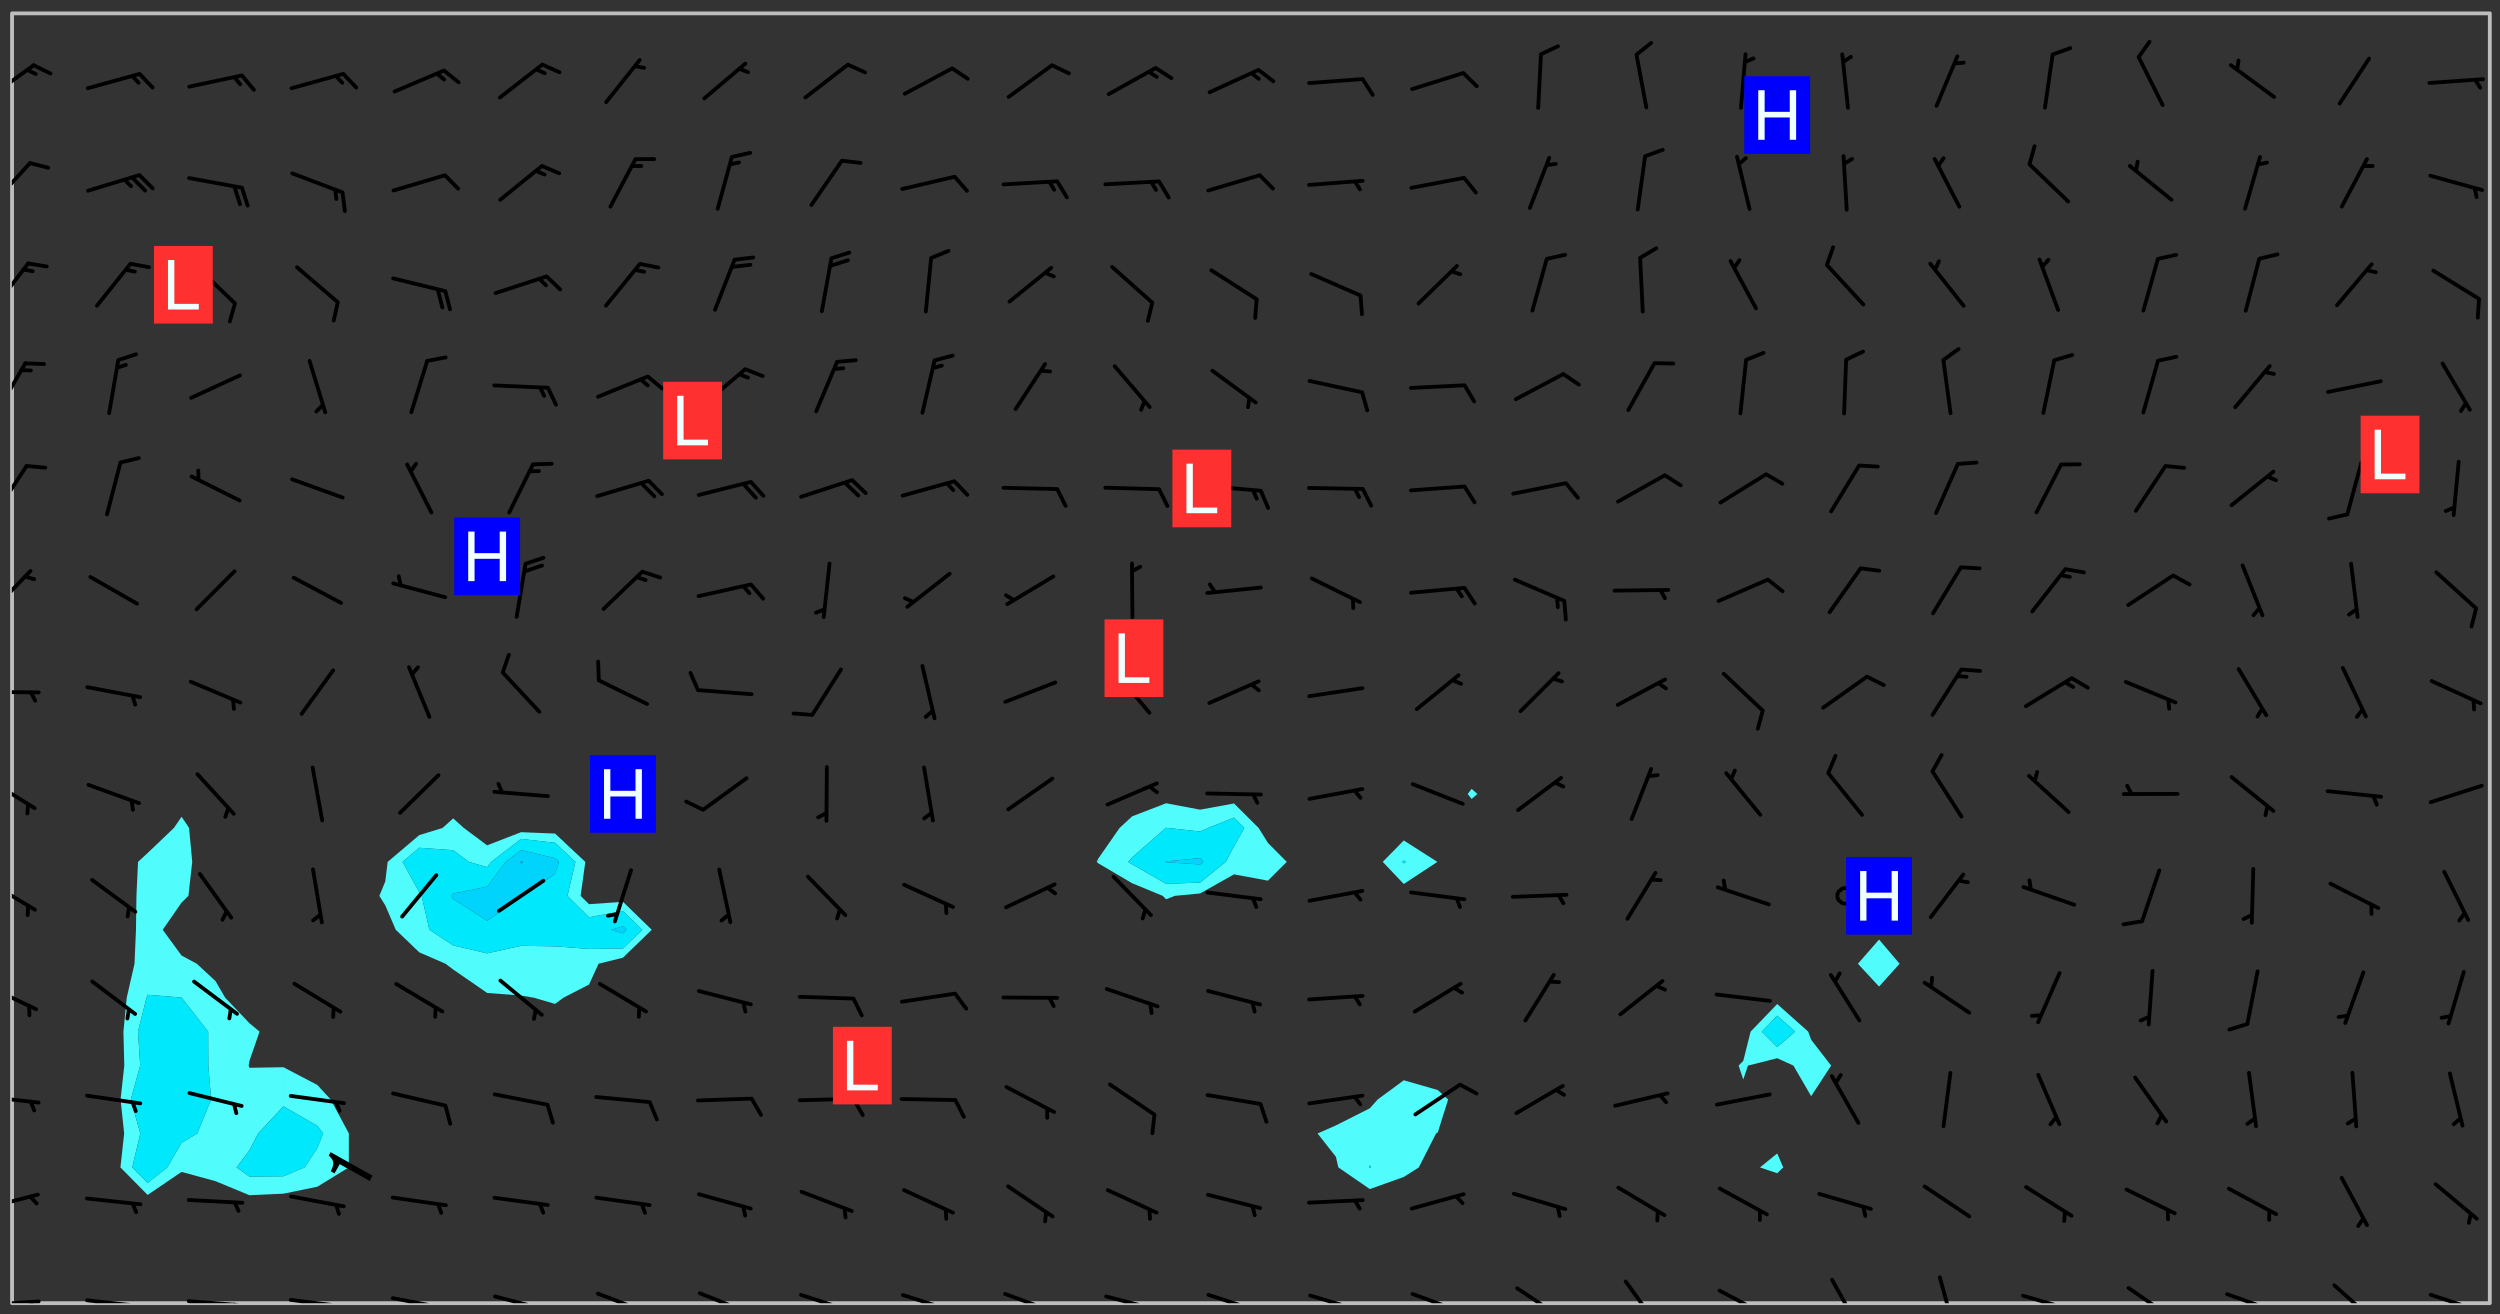<svg xmlns="http://www.w3.org/2000/svg" role="img" xmlns:xlink="http://www.w3.org/1999/xlink" viewBox="142.45 309.95 326.84 171.84"><rect x="142.45" y="309.95" width="326.84" height="171.84" fill="#333333" stroke="none"/><defs><clipPath id="a"><path d="M144 311.672h1v168.656h-1zm0 0"/></clipPath><clipPath id="b"><path d="M144 311.672h324v168.656H144zm0 0"/></clipPath><clipPath id="c"><path d="M467 311.672h1v168.656h-1zm0 0"/></clipPath><clipPath id="d"><path d="M144 479h4v1.328h-4zm0 0"/></clipPath><clipPath id="e"><path d="M146 479h2v1.328h-2zm0 0"/></clipPath><clipPath id="f"><path d="M153 479h9v1.328h-9zm0 0"/></clipPath><clipPath id="g"><path d="M159 480h2v.328h-2zm0 0"/></clipPath><clipPath id="h"><path d="M166 479h9v1.328h-9zm0 0"/></clipPath><clipPath id="i"><path d="M172 480h2v.328h-2zm0 0"/></clipPath><clipPath id="j"><path d="M180 479h8v1.328h-8zm0 0"/></clipPath><clipPath id="k"><path d="M186 480h2v.328h-2zm0 0"/></clipPath><clipPath id="l"><path d="M193 479h8v1.328h-8zm0 0"/></clipPath><clipPath id="m"><path d="M199 480h2v.328h-2zm0 0"/></clipPath><clipPath id="n"><path d="M206 479h9v1.328h-9zm0 0"/></clipPath><clipPath id="o"><path d="M212 480h2v.328h-2zm0 0"/></clipPath><clipPath id="p"><path d="M220 478h8v2.328h-8zm0 0"/></clipPath><clipPath id="q"><path d="M225 480h2v.328h-2zm0 0"/></clipPath><clipPath id="r"><path d="M233 478h8v2.328h-8zm0 0"/></clipPath><clipPath id="s"><path d="M246 478h9v2.328h-9zm0 0"/></clipPath><clipPath id="t"><path d="M252 480h2v.328h-2zm0 0"/></clipPath><clipPath id="u"><path d="M260 479h8v1.328h-8zm0 0"/></clipPath><clipPath id="v"><path d="M265 480h2v.328h-2zm0 0"/></clipPath><clipPath id="w"><path d="M273 478h8v2.328h-8zm0 0"/></clipPath><clipPath id="x"><path d="M279 480h1v.328h-1zm0 0"/></clipPath><clipPath id="y"><path d="M286 479h9v1.328h-9zm0 0"/></clipPath><clipPath id="z"><path d="M292 480h2v.328h-2zm0 0"/></clipPath><clipPath id="A"><path d="M300 478h8v2.328h-8zm0 0"/></clipPath><clipPath id="B"><path d="M305 480h2v.328h-2zm0 0"/></clipPath><clipPath id="C"><path d="M313 479h8v1.328h-8zm0 0"/></clipPath><clipPath id="D"><path d="M319 480h1v.328h-1zm0 0"/></clipPath><clipPath id="E"><path d="M326 478h8v2.328h-8zm0 0"/></clipPath><clipPath id="F"><path d="M332 480h2v.328h-2zm0 0"/></clipPath><clipPath id="G"><path d="M340 478h7v2.328h-7zm0 0"/></clipPath><clipPath id="H"><path d="M354 477h6v3.328h-6zm0 0"/></clipPath><clipPath id="I"><path d="M367 478h7v2.328h-7zm0 0"/></clipPath><clipPath id="J"><path d="M381 477h5v3.328h-5zm0 0"/></clipPath><clipPath id="K"><path d="M395 476h4v4.328h-4zm0 0"/></clipPath><clipPath id="L"><path d="M406 479h8v1.328h-8zm0 0"/></clipPath><clipPath id="M"><path d="M412 480h2v.328h-2zm0 0"/></clipPath><clipPath id="N"><path d="M420 478h7v2.328h-7zm0 0"/></clipPath><clipPath id="O"><path d="M433 478h8v2.328h-8zm0 0"/></clipPath><clipPath id="P"><path d="M439 480h1v.328h-1zm0 0"/></clipPath><clipPath id="Q"><path d="M447 477h7v3.328h-7zm0 0"/></clipPath><clipPath id="R"><path d="M459 478h9v2.328h-9zm0 0"/></clipPath><clipPath id="S"><path d="M465 480h2v.328h-2zm0 0"/></clipPath><clipPath id="T"><path d="M144 465h4v4h-4zm0 0"/></clipPath><clipPath id="U"><path d="M144 453h4v2h-4zm0 0"/></clipPath><clipPath id="V"><path d="M144 438h4v5h-4zm0 0"/></clipPath><clipPath id="W"><path d="M144 425h4v5h-4zm0 0"/></clipPath><clipPath id="X"><path d="M144 411h4v5h-4zm0 0"/></clipPath><clipPath id="Y"><path d="M144 400h4v1h-4zm0 0"/></clipPath><clipPath id="Z"><path d="M144 384h3v6h-3zm0 0"/></clipPath><clipPath id="aa"><path d="M144 370h3v7h-3zm0 0"/></clipPath><clipPath id="ab"><path d="M144 357h3v7h-3zm0 0"/></clipPath><clipPath id="ac"><path d="M144 344h3v7h-3zm0 0"/></clipPath><clipPath id="ad"><path d="M144 331h3v6h-3zm0 0"/></clipPath><clipPath id="ae"><path d="M144 318h4v5h-4zm0 0"/></clipPath><g id="af" clip-path="url(#clip1)"><path fill="#fff" fill-opacity="0" fill-rule="evenodd" d="M0 0h1000v1000H0zm0 0"/><path fill="#d3d3d3" fill-opacity="0" fill-rule="evenodd" d="M162.152 355.867l-.234.293.059.234.117.172.176.234.293.348.113.059.117-.172.059-.234.176-.176.465-.176h.699l.234.293.289.816.059.176.176.23.352.234.699.699.172.176.234.348.234.41.289.582.41.465.23.234.234.176.117.23.176.293.172 1.164v.234l.059.289.059.117.117.117.348.41.117.172.176.176.176.234.117.172.172.352.059.234.234.406.234-.059-.176.176-.059.93h-.582l-.234-.113-.348.113-.117.117-.059.293-.059.176-.117.172-.465.293-.059.234-.059.113v.645l.059.172v.41l.059.059v.406l.059.406.117.176.059.059.23.641-.059.293v.699l-.059.582v.234l-.059.23-.055.352v1.922l.055.117h.426l-.367.117-.023.352.891 1.168 1.742.539 1.34.359v.539l.09.809.535.715 1.52.27.891-.086.09 1.164.535.18 1.16-.18 2.055-.984 1.16-.363 1.879-.176 1.695-.18-.18.719-1.516.086-1.25.09-.805.27-1.074.809.27.719.535.898-.18.625-.266.809.266 1.078.625.898.805.18 1.25-.18-.266.723.098.504.055.293v.172l.059.293v.406l.176.117.352.117h.406l.293-.176.113-.117.059-.117.117-.23.059-.176.352-.465.23-.176.176-.059.176.059.059.176.117.988.055.469.059.172.117.234.176.059.816.059h.289l.117.234.059.406.059.352v1.105l.117.293.117.348.289.699.176.352.582.754.352.176.172.059.469.234.641.465.348.234.293.176.293.055.23.062.816.348.293.176.113.172.352.352.117.176.523.641v.289l.059.352v.348l.059.352.059.289.117.059.172.059h.176l.582.234.176.117.176.289.176.234.113.234.293.23.117.117v.41l.059.055.289.234.234.117.059.117.117.172.059.117.23.234.059.176.234.059.117.059-.117.113-.059.117v.117l-.117.293-.117.289v.582l.176.117.117.059.059.117.117.117.113.059.176.348.059.352.059.406v.176l-.059.176-.117.699v.172l.117.176.293.293h.406l.176.117.117.172.117.293v.234h-.527l-.23-.234h-.234l-.176.059-.059.699.059.348.117.176.176.41.117.23.289.469.176.055h.523l.234.059.758.641.059.293v.234l.059.059.23.348v.352l-.117.172v.293l.293.289.293.176.172.059.293.176.293.117.582.406.289.234.293.176.219.16.016.012.23.176.641.523.176.234.117.176.176.176.113.172v.641l.117.176.469.117.582.117.234.059.23.113.293.117.113.059.586.352.289.172.176.062.176.055.176.059.699.352.289.176.234.055.289.176.234.117.641.406.293.117.172.059.234.059.41.059.23.059.234.117.059.172-.41.176.469.059.059.293.113.234.176.055.234.059.176.059.406.117.641.234.117.172.059.234v.176l-.059.117-.059.406.234.234.117.059.348.117.641.23.176.117.289.117.176.176.234.465.582 1.105.176.176.348.176.176.117.352.117 1.047.523.234.059.465.113.293.059.465.176.758.582.234.234.348.465.176.176.289.234.816.699.293.176.289.289.293.176.293.289.695.641.176.176.293.234.289.234.469.289.641.582.348.234.234.293.348.348.352.465.934.992.348.406.117.176.234.059.113.117.645.176.23.113.234.059.293.176.23.117.934.699.406.406.234.176.406.176.234.117.816.348.348.234.234.117.293.289.23.117.758.352.352.172.23.059.293.117.234.059.871.176h.816l.469.23.172.059.875.699.465.117.293.059.176.059.23.059.469.059.348.059.352.059.406.059h.293l.172.059v.23l.176.176h.293l.348.059.352.059.699.117h.641l.465-.234.293-.176.172-.117.41-.172.289-.176.934-.465.469-.293.523-.293.465-.172.465-.176 1.051-.465.289-.117.41-.117.289-.117.527-.176 1.516-.699.582-.348.289-.059.293-.059.348-.117.875-.23.352-.117h.113l.234-.059.875-.234.234-.059h.812l.352-.059.816-.117.172-.059.352-.055.293-.059.23-.059.816-.176.176-.059h.348l.234-.059.465-.117.758-.172.234-.059h.348l.41-.117.289-.059 1.285-.059h.289l.41-.059.23-.059h.176l.875-.117h.406l.41-.117h.348l.352-.113.871-.059h1.75l1.047.289.41.117.289.117.352.117.289.117 1.051.172.289.059h.293l.293.059.172.059.41.059.172.059.117.059h.117l.117.059.352.059h.113l.41.066 1.922.395 1.926.395 1.52.449 1.695.719 2.145.805 1.605-.719 1.43-.805 1.16-1.078 1.25-.449 3.035-.719 1.875-.359 2.145-1.348 2.234-1.254 2.5-1.258 1.695-.449 1.785-.18 1.16-.27.625.539 1.34-.27.715-.988.984-1.344.445-.18.805-.359 1.875-.539 1.785-.449 1.25-.27 1.16-.09 1.699-.09 1.961-.27 1.25-.09h.539l.625-.09h.891l2.145-.18 2.41-.18 2.59-.09 1.695.18 1.609.09 1.43.359 1.16.719 1.875.988 1.16 1.527.266.715.629.09.355.898.535.539.535 1.527 1.074.359h.535l-.805.535.09 1.707.715 2.695.891.805.895.988.715 1.258 1.785.539 1.52-.18.355 1.344 1.609-.805.98-.539.27.27.316-.215.219-.145.801.449.449-.359h.355l.535-.27.539-.719.535-.27.625-.988 1.16.449.84.371 1.395.617 1.695-.18h1.605l1.785.09.18-1.707.535-1.344.805.27.492.848.402.406-.09.539v.359l.715.449.711-.27h1.43l.359.988.445 1.258.715 1.344 1.25.629 1.695.629.715-.18.18-.539.98-.09.449.359.086 1.258-.266.629-.535.18v.539l.715.984.266.539.984.988.801 1.078-.266.359-.09.898-.625 2.332-.355 2.066-.09 1.793-.18.719-.09.539v1.438l-.98 1.883-.359 1.707-.535.898-.805 1.168-.266.539 2.055 1.254.086.359-.355.539-.09-.18v.809l.09 1.438-.445.715-1.074.094-.266.715.535.898.805.719 1.16.809 1.34.27.445.359-.355.449-1.789-.09-1.25-.449-.715-.719-.625-.09-.176 3.59-.188 1.309h89.359V311.703h-55.27v49.082l.762.125 3.289.543 2.023 2.836v2.754l2.352.332 2.348.332h4.051l-1.379 4.16-2.023.707-2.023.703-.543.344-2.594 1.617-.188.117-2.023-2.078-.73-2.742-2.672-2.078-1.375-3.5-.066-.082-1.957-2.672 2.75-1.418v-49.082H294.422v91.414l.117.031.133.012.074.074.105.047.09.059.086.059.09.059.297.297.059.09.031.117.027.117.016.137-.031.117-.059.09-.059.086-.043.105-.047.102-.027.121v.145l.176.27.148.148.074.086.074.074.043.105.062.09.059.086.043.105.059.09.047.102.043.105.059.086.117.18.074.074.062.086.059.09.043.105.059.09.059.086.062.09.059.09.043.102.117.18.074.074.059.086.074.074.09.059.105.047h.148l.133-.016.133.016.102-.047.074-.074.047-.102-.016-.133v-.148l-.047-.105-.027-.117-.047-.102-.027-.121-.043-.102-.062-.09-.043-.102-.043-.105-.031-.117-.016-.133-.012-.137.086-.059.059-.086.121-.031.043.105.016.133v.117l.059.102.059.09.09.059.148.148.059.09.043.105-.012.102.086.059.105.047.086.059.09.059.074.074-.117.027-.105.047-.086.059-.074.074-.059.09-.062.086-.027.121-.047.102-.043.105-.031.117-.012.133-.016.133v.148l.027.117.047.105.043.102.059.09.074.074.09.059.074.074.09.059.059.09.043.105.047.102.117.031.133.016h.148l.117-.031.105.043.043.105.047.102.027.121L299.5 410l.027.117.031.121.027.117.105.043.102.047.133-.016.148.148.062.086.074.074.07.074.09.062.105.043.102.043.117.031.137.016.117-.031.074-.074.027-.117-.012-.133-.031-.121-.027-.117.043-.105h.117l.09.062.117.027h.148l.133.016h.148l.133.016.133-.016h.148l.133-.016.133-.012.137.012.117-.027.133-.016.191-.059-.059.176-.016.133-.027.121-.016.133-.059.086-.133.016-.105.047-.105.043-.117.031-.117.027-.266.031h-.148l-.133.016-.074.074.059.086.148.148.117.18.074.07.09.062.09.059.086.059.09.059.102.043.105.062.105.043.086.059.105.047.102.043.18.117.059.09-.043.102-.047.105.016.133.223.223.059.09.043.102.031.121.043.102.016.133.031.117.012.137.031.117.148.148.102.043.105.043.117.031.133.016.137.016h.117l.117-.031.09-.059.043-.105.047-.102.043-.105.031-.117.012-.133v-.148l-.012-.133-.016-.133-.031-.117-.043-.105-.047-.105-.043-.102-.043-.105-.016-.133.016-.133.027-.117.031-.117.027-.121.047-.102.09-.059.086-.062.074-.074.09-.059.223-.223.059-.086.074-.074.117-.18.059-.086v-.148l-.074-.074-.102-.047-.105-.043-.102-.043-.059-.09-.047-.105-.027-.117.09-.059.117-.031.102-.043.18-.117.148-.148.012-.133-.012-.105-.09-.059-.133.016h-.148l-.133.016-.133-.016-.121-.031-.086-.059-.074-.074-.059-.09-.062-.086-.117-.18-.059-.086.031-.121.086-.059.121-.031.059-.086v-.121l-.031-.117-.059-.09-.059-.086-.047-.105-.027-.117-.016-.133.059-.09.074-.074.09-.059.117-.18.074-.074.059-.086.148-.148.121-.031.133-.016.133.016.074.074.043.105.016.133-.031.117-.117.031-.133.012-.148.148-.043.105-.047.102-.027.121-.031.117v.148l.031.117.043.105.059.09.074.07.074.074.117.031.121.027.117-.027.133-.016h.117l.09.059.074.074.047.105.059.086.102.047.133.016.105.043.086.059-.012.105-.074.074-.18.117-.059.09-.09.059-.07.074-.074.074-.062.09-.027.117-.016.133.016.133-.016.133v.148l.016.133.027.117.031.121.074.074.09.059.086.059.09.059.117.031v.086l-.102.047-.09.059-.266.031-.117.027h-.148l-.105.043-.102.047-.059.09-.062.234-.012.133-.031.121-.016.133v.293l-.012.133.012.137.016.133.133.016.133.012.121.031.086.059.074.074.047.105.043.102.016.133v.445l-.016.133v.445l.031.266.027.117.016.133.031.117.086.211.031.266v.148l-.031.117-.027.117-.031.121-.027.117-.031.117-.031.121-.012.133-.016.133.09.059.117-.031.102.016.047.105-.031.266v.441l-.043.105-.047.105-.043.102-.043.105-.059.086-.031.121-.043.117-.031.117-.016.133.016.133.059.09.105.047.086.059.059.086-.012.137-.031.117-.043.102v.445l-.016.133v.148l-.031.117-.043.105-.027.117-.047.105-.043.102-.031.121-.027.117-.031.133-.031.117-.027.117-.043.105-.031.117-.031.121-.012.133-.016.133v.297l.027.117v.148l.047.398.027.117.059.09.121.031h.148l.133-.016.059.09v.117l-.059.09-.09.059-.102.043-.105.047-.09.059-.086.059-.137.016-.117-.031-.133-.016-.102.047-.062.086-.012.137-.016.133-.031.117-.027.117-.016.133-.031.121v.297l.016.133.031.117v.148l.012.133v.148l-.027.117-.047.102-.027.121-.031.117-.059.09-.074.074-.102.043-.105.047-.117.027-.121.031-.102-.047.059-.086.105-.047.027-.117.031-.117.027-.121.031-.117v-.148l.016-.133-.031-.117-.043-.105-.105.016-.074.074-.102.043-.09.062-.074.074-.043.102-.016.133-.031.117L304.25 426l-.031.117-.027.117-.031.121-.027.117-.031.117-.043.105-.09.059h-.09l-.117-.031-.031-.086.016-.137-.031-.117v-.148l-.012-.133v-.148l-.062-.234-.027-.121-.043-.102-.047-.105-.059-.086-.059-.09-.043-.105-.062-.086-.148-.148-.07-.074-.105-.047-.105-.043-.102-.043-.297-.297-.09-.074-.086-.059-.105-.043-.09-.062-.086-.059-.105-.043-.09-.059-.086-.062-.074-.07-.105-.047-.086-.059-.105-.043-.09-.062-.102-.043-.105-.043-.086-.059-.105-.047-.105-.043-.102-.047-.09-.059-.102-.043-.105-.043-.09-.062-.117-.027-.133-.016-.133.016H299.75l-.133.016-.117-.031-.09-.059-.074-.074-.09-.059-.102-.047h-.148l-.121-.027-.102-.043-.074-.074-.117-.18-.09-.059-.102-.043-.09-.062-.105-.043-.09-.059-.086-.059-.105-.047-.059-.086-.059-.09-.043-.105-.047-.102-.074-.074-.086-.059-.074-.074-.09-.059-.223-.223-.043-.105-.031-.266.105-.043h.145l.105.043.074.074.09.059.086.059.105.047.09.059.148.148.07.074.148.148.062.086.074.074.086.059.074.074.09.062.09.059.086.059.27.176.102.047.105.043.102.043.047-.074.059-.086.074-.074.07-.074.105.043.074.074.059.09.043.102.047.105.043.105.121.027.117-.027.074-.09.043-.105.059-.09.074-.074.105-.043.117-.027.133.012.09.059.148.148.059.09.043.105.047.102.043.105.043.102.105.047.105.043.133.016.086-.059.059-.09.074-.074.105-.043.117.027.105.047.102.043.105.043.102.047.18.117v.117l-.016.133.016.133.016.137.059.086.102.047.121.027.117.031h.148l.117-.031.059-.09.18-.117.059-.09.074-.074.059-.086.117-.18.18-.117.117.031.09.059.043.074-.016.133v.117l.09.059h.148l.133-.016.133-.012.266-.031.105-.043.117-.031.121-.027.074-.074.07-.074.062-.09-.016-.105-.047-.102-.102-.043-.105-.016-.117.027-.266.031h-.148l-.074-.074-.09-.059-.117-.031-.117-.027-.133-.016h-.148l-.133.016h-.297l-.105-.047-.148-.148-.043-.102-.059-.09.223-.223.086-.059.105-.043.117-.031.133-.016.133.016.137.016.102.043.133-.012.09-.062.102-.043.062-.09-.047-.102-.09-.059-.117-.031-.102-.043-.059-.09-.062-.09v-.117l.016-.133.105-.047.074-.07v-.121l-.09-.059-.031-.117.09-.059.074-.074.043-.105.059-.09.047-.102.016-.133v-.148l-.047-.105-.043-.102-.09-.059-.133-.016-.102-.043-.137-.016-.117-.031h-.445l-.133-.016-.133-.012-.133-.016-.117-.031h-.148l-.133-.016-.133-.012-.266-.031-.121-.043-.086-.059-.074-.074v-.148l.012-.133.105-.047.102-.043.133-.016h.152l.133-.016h.293l.121.031.102.043.09.059.234.062.121-.047.09-.059.102-.043.133-.016.105.043.102.047.133.012.121-.027h.145l.121-.031.117-.027.105-.047.074-.074.086-.059.148-.148.059-.086.047-.105.027-.117.016-.105-.102-.043-.09-.059-.117-.031-.105-.043-.09-.062-.074-.086-.074-.074-.102-.043-.105-.047-.102-.043-.059-.09-.047-.102-.086-.211-.062-.086-.059-.09-.074-.074-.086-.059h-.27l-.117.031-.09.059-.102.043-.133.016-.105-.016-.027-.117-.062-.09-.117-.031-.102-.043-.148-.148-.031-.117-.016-.105.074-.074.18-.117.117-.027.117-.031.137.016.102.043.105.043.102.047.105.043.117.031.133.016.117.027.133.016.105-.016.09-.059-.074-.074-.105-.043-.074-.074-.074-.09-.148-.148-.086-.059-.09-.059-.074-.074-.09-.059-.102-.047-.121-.027-.102-.047-.105-.043-.117-.031-.102-.043-.121-.031h-.148l-.117.031-.105.043-.086.062-.18.117-.086.059-.09.059-.105.047-.086.059-.105.043-.102.043-.105.047-.074.074-.059.09-.059.086-.047.105-.059.086-.074.074-.133-.012-.117-.031h-.117l-.074.074-.09.059-.074.074-.09.059-.086.059-.105.047-.102.043-.137.016-.102-.043-.148-.148-.105-.047h-.086l-.105.047-.102.043-.121.031-.117-.031-.074-.074v-.117l.031-.121.074-.07.059-.09.074-.074.117-.031.105-.043h.293l.133-.016.137-.016.102-.043.09-.059.102-.047.09-.059.133-.012.09.059.133.012.09-.059.086-.059.105-.043.09-.059.086-.062.09-.059.148-.148.059-.086.059-.09.105-.043.133-.016.117.027.121.031.059-.059.059-.09.031-.266.027-.117.105.012.133.016.102-.043.09-.059.059-.09.074-.074.059-.09.047-.102.012-.133-.012-.133-.047-.105-.148-.148-.059-.09-.059-.086-.043-.105v-.445l.016-.133v-.148l.012-.133-.059-.059-.09.059-.102-.043-.18-.117-.086-.059-.062-.09-.059-.09-.074-.074-.086-.059-.121.031-.102.012-.105.047-.086.059-.105.043-.148.148-.09.059-.086.059-.09.062-.105.043-.133.016v-.121l.105-.043.117-.031.074-.07.043-.105v-.148l-.027-.117-.148-.148-.133-.016h-.148l-.117.031-.105.043-.102.043-.09.062-.117.027-.074-.074.012-.133-.043-.102-.043-.105-.09-.059-.117.027-.121.031-.117.031-.102.043-.121.031-.102.043-.105.043-.09.059-.102.016v-.117l.016-.133-.059-.09-.074.043-.148.148-.059.09-.074.074-.047.105-.043.102-.074.074-.059.09-.074.074-.059.086-.074.074-.09.062-.074.07-.074.074-.102.016-.133.016-.105-.043v-.121l.148-.148.043-.102.059-.09.047-.102.043-.105.059-.09.031-.117.043-.102.031-.121.027-.117.047-.105.043-.102.043-.105.074-.07.09-.062.09-.059.102-.043h.297l.266-.031.105-.043-.074-.074-.117-.031-.105-.043-.09-.059-.102-.047-.09-.059-.102-.043-.105-.043-.09-.062-.086-.059-.105-.043-.102-.043-.121-.031-.117-.031-.102-.043L297.5 410.25l-.102-.043-.09-.059-.043-.105-.016-.133.102-.043.133-.016.137.016.133-.016.102-.043.059-.09.016-.105-.09-.059-.074-.074-.102-.043-.09-.059-.148-.148-.043-.105-.016-.133v-.293l-.059-.09-.09-.059-.074-.074-.043-.105-.031-.117-.059-.09-.074-.074-.117-.027-.074-.074-.09-.059-.09-.062-.086-.059-.074-.074-.059-.086-.047-.105-.086-.059-.148-.148-.195-.059-.133.016-.102.043-.074.074-.047.102-.043.105-.059.09-.059.086-.297.297-.09.059h-.086l-.062-.086-.043-.105.031-.117.059-.09.027-.117-.012-.133-.09-.062-.105.047-.117.027-.117.031-.27.176-.102.047-.117.027-.105.047-.09.059-.102.043-.059-.086-.047-.105.016-.133.047-.105.07-.074.074-.07.059-.09v-.148l-.043-.105h-.238l-.102.047-.031.117-.027.117-.031.121-.074.043-.133.016-.074-.047-.043-.102-.043-.105-.047-.102-.043-.105-.121.031-.102.043-.133.016-.117.031-.105.043-.09.059-.102.047-.121.027-.133.016-.102-.043-.059-.09-.047-.105-.043-.102-.043-.105v-.117l.059-.09.086-.059.18-.117.102-.047.105-.043.105-.059.102-.043.09-.062.102-.043.105-.059.102-.047.09-.059.105-.043.102-.043.09-.062.102-.043.137-.016.117.031.102.043.121.031.102.043.105.047.102.043.105.043.102.047.105.043.102.043.105.047.086.059.105.043.117.031.105.043.102.047.09.059.105.043.102.043.105.047.117.027.102.047.121.027h.148l.086-.059.016-.102.059-.09-.027-.117-.074-.074-.117-.18-.074-.074-.09-.074-.18-.117-.086-.059-.105-.043-.102-.047-.27-.176-.059-.09-.074-.074-.059-.09-.043-.102-.031-.117-.016-.137v-.562l-.012-.133-.016-.133-.031-.117-.016-.133-.012-.133-.031-.121-.223-.223-.059-.086-.016-.105.031-.117.133-.016v-91.414H172.992v1.453l-.059.234-.352 1.051-.172.523-.117.348-.176.41-.117.172-.234.293-.23.059h-.352l-.117.059-.23.406v.293l.117.176.23.23.117.234.641.758.293.465.176.234.23.352.234.348.641.816.176.465.172.41.117.695.176.469.117 1.398.059.465v.875l.117 1.047v4.781l-.059.465-.352 1.281-.176.523-.113.41-.352.93L172.934 336l-.234.582-.117.176-.172.348-.176.406-.352.816-.059.293-.113.293-.117.289-.059.176-.117.875-.059.406-.059.117-.059.176-.059.172-.23.527-.117.172v.234l-.117.234-.059.172-.176.586v.289l-.059.176v.293l-.059.113-.059.527v.172l-.055.234v2.621l-.176.816-.117.176-.176.234-.117.172-.113.234-.586.934-.23.289-.293.465-.176.234-.289.352-.352.699-.113.23-.176.41-.176.23-.406.527-.816.699-.293.172-.289.234-.176.117-.176.176-.523.406-.527.176-.172.176-.234.055-.641.176h-.758m12.211 31.023l-1.074.449.359.895 1.25-.715.445-.539-.98-.09"/><path fill="#d3d3d3" fill-opacity="0" fill-rule="evenodd" d="M201.508 416.598h-.895l.449.629.98.359.805-.09.445-.988-.176.09-.715-.355-.895.355m154.621 59.07l-.059-.523v-.293l.113-.293.059-.23.469-.469h.113l.117-.113.117-.059h.176l.234-.059h.348l.234.059.117.059.23.172.059.176.117.582v.293l-.117.176-.172.289-.176.176-.527.523-.23.234-.117.059h-.176l-.117-.059-.406-.293-.176-.117-.117-.059-.059-.113-.055-.117m6.641-10.957l-.059-.172v-1.109l.059-.172.176-.059.172-.059h.176l.234-.059.117.059.059.699-.059.172-.117.176-.117.059-.234.523-.113.059h-.234l-.059-.117m9.613-14.391l-.117-.176v-.699l.293-.875.117-.172.176-.352.113-.23.117-.293.352-.758.117-.23.172-.234h.176l.117-.059h.641l.117.059.234.234.172.113.352.293.117.117.113.176v.113l.117.059.117.117v.699l-.059.176v.23l-.059.176-.348 1.051-.117.23-.117.234-.117.059-.23.234-.641.289h-.875l-.41-.117-.641-.465"/><path fill="none" stroke="#bebebe" stroke-linecap="round" stroke-linejoin="round" stroke-miterlimit="10" stroke-width=".5" d="M467.957 311.695H144.027v168.625h323.93v-168.625"/><g clip-path="url(#a)"><path fill="#fff" fill-opacity="0" fill-rule="evenodd" d="M144 475.891v4.438h.004H144V311.672h.004H144v164.219"/></g><g clip-path="url(#b)"><path fill="#fff" fill-opacity="0" fill-rule="evenodd" d="M144.004 480.328V311.672h22.188v105.059l-1.004 1.461-3.434 3.277-1.258 1.16-.207 4.441-.062 4.438-.191 4.438-1.016 4.438-.434 4.438.113 4.441-.488 4.438.473 4.438-.488 4.438 3.559 3.602 4.438-3.016 4.438 1.215 4.438 1.836 4.441-.199 4.438-.914 4.109-2.523.008-4.438-2.375-4.438-1.742-1.898-4.438-2.324-4.441.074-.105-.289.105-.625 1.32-3.816-1.32-1.094-3.18-3.344-1.258-2.164-2.449-2.273-1.988-1.066-2.469-3.371 2.469-3.559.891-.879.5-4.441-.414-4.438-.977-1.461v-105.059h35.508v105.27l-1.387 1.25-3.051.941-4.129 3.496-.312 2.555-.773 1.887.773 1.25 1.367 3.188 3.074 2.945 3.43 1.492 1.008.758 4.438 3.059 4.438.344 1.652.277 2.789.816 1.094-.816 3.344-1.719 1.246-2.719 3.191-.793 3.762-3.645-3.762-3.66-4.438.312-1.098-1.09.613-4.441-3.953-3.703-4.441-.18-4.438 1.723-3.055-2.277-1.383-1.25V311.672h93.203v103.293l-4.438 1.711-1.645 1.516-2.793 4.02-.191.418.191.184 4.438 2.609 3.988 1.648.449.449 1.141-.449 3.301-.312 4.438-2.496 4.438.824 2.457-2.457-2.457-2.473-1.223-1.965-3.215-3.199-4.438.812-4.441-.84V311.672h31.07v108.156l-2.75 2.801 2.75 2.895v25.656l-3.418 2.52-1.02 1.145-4.438 2.238-2.395 1.055 2.395 3.043.32 1.395 4.117 2.832 4.438-1.582 1.965-1.25 2.258-4.438.215-.113 1.363-4.324-1.363-1.242-4.438-1.277v-25.656l4.391-2.895-4.391-2.801V311.672h8.875v101.414l-.52.668.52.645.75-.645-.75-.668V311.672h39.945v129.539l-3.477 3.609-.961 3.828-.605.613.605 1.816.613-1.816 3.824-.965v12.449l-2.254 1.828 2.254.762.789-.762-.789-1.828v-12.449l2.121.965 2.32 4 2.609-4-2.609-3.379-.387-1.062-4.055-3.609V311.672h13.316v121.109l-2.762 3.164 2.762 2.98 2.691-2.98-2.691-3.164V311.672h79.887v168.656H144.004"/></g><path fill="#50fcfc" fill-rule="evenodd" d="M161.754 466.176l-3.559-3.602.488-4.438-.473-4.438.488-4.438-.113-4.441.434-4.438 1.016-4.438.191-4.438.062-4.438.207-4.441 1.258-1.16v18.539l-.145.375-1.117 4.438.285 4.441-1.223 4.438 1.242 4.438-1.055 4.438 2.012 2.035 2.566-2.035 1.871-3.219 2.051-1.219 1.809-4.438-.363-4.438-.023-4.441-3.461-4.438-.012-.012-4.438-.363v-18.539l3.434-3.277 1.004-1.461.977 1.461.414 4.438-.5 4.441-.891.879-2.469 3.559 2.469 3.371 1.988 1.066 2.449 2.273 1.258 2.164 3.18 3.344 1.32 1.094-1.32 3.816-.105.625.105.289 4.441-.074v5.113l-3.309 3.547-1.133 2.203-1.691 2.234 1.691 1.207 4.441-.047 2.773-1.16 1.664-2.547.762-1.891-.762-1-4.438-2.547v-5.113l4.438 2.324 1.742 1.898 2.375 4.438-.008 4.438-4.109 2.523-4.438.914-4.441.199-4.438-1.836-4.438-1.215-4.438 3.016"/><path fill="#00e8fc" fill-rule="evenodd" d="M160.797 458.137l-1.242-4.438 1.223-4.438-.285-4.441 1.117-4.438.145-.375 4.438.363.012.012 3.461 4.438.023 4.441.363 4.438-1.809 4.438-2.051 1.219-1.871 3.219-2.566 2.035-2.012-2.035 1.055-4.438m14.27 5.645l-1.691-1.207 1.691-2.234 1.133-2.203 3.309-3.547 4.438 2.547.762 1-.762 1.891-1.664 2.547-2.773 1.16-4.441.047"/><path fill="#50fcfc" fill-rule="evenodd" d="M192.82 428.32l-.773-1.25.773-1.887.312-2.555 4.129-3.496 3.051-.941 1.387-1.25 1.383 1.25 3.055 2.277 4.438-1.723v.879l-3.914 3.004-.523.699-2.402-.699-2.035-1.523-4.438-.324-2.188 1.848 2.188 3.965.312.477 1.008 4.438 3.117 2.039 4.438 1.043 4.438-.992 4.441.074 4.438.336 4.438-.051 2.531-2.449-2.531-2.465-4.438.828-2.82-2.801 1.043-4.441-2.66-2.492-4.441-.512v-.879l4.441.18 3.953 3.703-.613 4.441 1.098 1.09 4.438-.312 3.762 3.66-3.762 3.645-3.191.793-1.246 2.719-3.344 1.719-1.094.816-2.789-.816-1.652-.277-4.438-.344-4.438-3.059-1.008-.758-3.43-1.492-3.074-2.945-1.367-3.188"/><path fill="#00e8fc" fill-rule="evenodd" d="M197.262 426.594l-2.188-3.965 2.188-1.848 4.438.324 2.035 1.523 2.402.699.523-.699 3.914-3.004v1.465l-2.004 1.539-2.434 3.238-4.438.898-.219.305.219.418 4.438 2.836 4.438-3.039.344-.215 4.098-2.879.508-1.562-.508-.477-4.441-1.062V419.625l4.441.512 2.66 2.492-1.043 4.441 2.82 2.801 4.438-.828v1.996l-1.57.469 1.57.465.48-.465-.48-.469v-1.996l2.531 2.465-2.531 2.449-4.438.051-4.438-.336-4.441-.074-4.438.992-4.438-1.043-3.117-2.039-1.008-4.438-.312-.477"/><path fill="#00d4fc" fill-rule="evenodd" d="M201.699 427.488l-.219-.418.219-.305 4.438-.898 2.434-3.238 2.004-1.539v1.469l-.094.07.094.223.273-.223-.273-.07v-1.469l4.441 1.062.508.477-.508 1.562-4.098 2.879-.344.215-4.438 3.039-4.438-2.836"/><path fill="#00c4fc" fill-rule="evenodd" d="M210.574 422.852l-.094-.223.094-.07.273.07-.273.223"/><path fill="#00d4fc" fill-rule="evenodd" d="M223.891 431.973l-1.57-.465 1.57-.469.48.469-.48.465"/><path fill="#50fcfc" fill-rule="evenodd" d="M286.027 422.812l-.191-.184.191-.418 2.793-4.02 1.645-1.516 4.438-1.711 4.441.84 4.438-.812v1.855l-3.387 1.344-1.051.469-4.305-.469-.137-.023-.035.023-4.402 3.844-.523.594.523.324 4.438 2.547 4.441-.164 3.355-2.707 1.082-2.035 1.348-2.402-1.348-1.344v-1.855l3.215 3.199 1.223 1.965 2.457 2.473-2.457 2.457-4.438-.824-4.438 2.496-3.301.312-1.141.449-.449-.449-3.988-1.648-4.438-2.609"/><path fill="#00e8fc" fill-rule="evenodd" d="M290.465 422.953l-.523-.324.523-.594 4.402-3.844.035-.023.137.023 4.305.469v3.477l-4.441.422-.074.07.074.047 4.441.293.418-.34-.418-.492v-3.477l1.051-.469 3.387-1.344 1.348 1.344-1.348 2.402-1.082 2.035-3.355 2.707-4.441.164-4.438-2.547"/><path fill="#00d4fc" fill-rule="evenodd" d="M294.902 422.676l-.074-.047.074-.07 4.441-.422.418.492-.418.34-4.441-.293"/><path fill="#50fcfc" fill-rule="evenodd" d="M317.098 461.18l-2.395-3.043 2.395-1.055 4.438-2.238v7.418l-.094.312.094.066.133-.066-.133-.312v-7.418l1.02-1.145 3.418-2.52 4.438 1.277 1.363 1.242-1.363 4.324-.215.113-2.258 4.438-1.965 1.25-4.438 1.582-4.117-2.832-.32-1.395"/><path fill="#00e8fc" fill-rule="evenodd" d="M321.535 462.641l-.094-.066.094-.312.133.312-.133.066"/><path fill="#50fcfc" fill-rule="evenodd" d="M325.973 425.523l-2.75-2.895 2.75-2.801v2.609l-.188.191.188.199.301-.199-.301-.191v-2.609l4.391 2.801-4.391 2.895"/><path fill="#00e8fc" fill-rule="evenodd" d="M325.973 422.828l-.188-.199.188-.191.301.191-.301.199"/><path fill="#50fcfc" fill-rule="evenodd" d="M334.848 414.398l-.52-.645.52-.668.75.668-.75.645m35.508 36.68l-.605-1.816.605-.613.961-3.828 3.477-3.609v1.52l-2.012 2.09 2.012 2.016 2.348-2.016-2.348-2.09v-1.52l4.055 3.609.387 1.062 2.609 3.379-2.609 4-2.32-4-2.121-.965-3.824.965-.613 1.816m4.438 12.258l-2.254-.762 2.254-1.828.789 1.828-.789.762"/><path fill="#00e8fc" fill-rule="evenodd" d="M374.793 446.836l-2.012-2.016 2.012-2.09 2.348 2.09-2.348 2.016"/><path fill="#50fcfc" fill-rule="evenodd" d="M388.109 438.926l-2.762-2.98 2.762-3.164 2.691 3.164-2.691 2.98"/><g clip-path="url(#c)"><path fill="#fff" fill-opacity="0" fill-rule="evenodd" d="M467.996 480.328H468V311.672h-.004H468v168.656h-.004"/></g><path fill="#fff" fill-opacity="0" fill-rule="evenodd" d="M190.801 468.047l2.859-5.094-8.688-4.871-2.859 5.094 8.688 4.871"/><path fill-rule="evenodd" d="M185.426 461.02l.246-.441 5.492 3.078-.387.688-3.914-2.199-.68 1.211-.484-.27.215-.52.078-.246.035-.246-.023-.246-.098-.254-.188-.27-.293-.285"/><g clip-path="url(#d)"><path fill="none" stroke="#000" stroke-linecap="round" stroke-linejoin="round" stroke-miterlimit="10" stroke-width=".5" d="M147.504 480.09l-7.008.477"/></g><g clip-path="url(#e)"><path fill="none" stroke="#000" stroke-linecap="round" stroke-linejoin="round" stroke-miterlimit="10" stroke-width=".5" d="M146.484 480.16l.648 1.043"/></g><g clip-path="url(#f)"><path fill="none" stroke="#000" stroke-linecap="round" stroke-linejoin="round" stroke-miterlimit="10" stroke-width=".5" d="M160.809 480.715l-6.984-.77"/></g><g clip-path="url(#g)"><path fill="none" stroke="#000" stroke-linecap="round" stroke-linejoin="round" stroke-miterlimit="10" stroke-width=".5" d="M159.793 480.602l.453 1.141"/></g><g clip-path="url(#h)"><path fill="none" stroke="#000" stroke-linecap="round" stroke-linejoin="round" stroke-miterlimit="10" stroke-width=".5" d="M174.133 480.602l-7.004-.543"/></g><g clip-path="url(#i)"><path fill="none" stroke="#000" stroke-linecap="round" stroke-linejoin="round" stroke-miterlimit="10" stroke-width=".5" d="M173.113 480.52l.492 1.125"/></g><g clip-path="url(#j)"><path fill="none" stroke="#000" stroke-linecap="round" stroke-linejoin="round" stroke-miterlimit="10" stroke-width=".5" d="M187.43 480.766l-6.973-.871"/></g><g clip-path="url(#k)"><path fill="none" stroke="#000" stroke-linecap="round" stroke-linejoin="round" stroke-miterlimit="10" stroke-width=".5" d="M186.418 480.637l.438 1.148"/></g><g clip-path="url(#l)"><path fill="none" stroke="#000" stroke-linecap="round" stroke-linejoin="round" stroke-miterlimit="10" stroke-width=".5" d="M200.711 480.992l-6.902-1.328"/></g><g clip-path="url(#m)"><path fill="none" stroke="#000" stroke-linecap="round" stroke-linejoin="round" stroke-miterlimit="10" stroke-width=".5" d="M199.707 480.801l.359 1.172"/></g><g clip-path="url(#n)"><path fill="none" stroke="#000" stroke-linecap="round" stroke-linejoin="round" stroke-miterlimit="10" stroke-width=".5" d="M213.977 481.215l-6.801-1.773"/></g><g clip-path="url(#o)"><path fill="none" stroke="#000" stroke-linecap="round" stroke-linejoin="round" stroke-miterlimit="10" stroke-width=".5" d="M212.984 480.957l.285 1.195"/></g><g clip-path="url(#p)"><path fill="none" stroke="#000" stroke-linecap="round" stroke-linejoin="round" stroke-miterlimit="10" stroke-width=".5" d="M227.172 481.582l-6.562-2.508"/></g><g clip-path="url(#q)"><path fill="none" stroke="#000" stroke-linecap="round" stroke-linejoin="round" stroke-miterlimit="10" stroke-width=".5" d="M226.219 481.219l.148 1.219"/></g><g clip-path="url(#r)"><path fill="none" stroke="#000" stroke-linecap="round" stroke-linejoin="round" stroke-miterlimit="10" stroke-width=".5" d="M240.469 481.633l-6.527-2.609"/></g><g clip-path="url(#s)"><path fill="none" stroke="#000" stroke-linecap="round" stroke-linejoin="round" stroke-miterlimit="10" stroke-width=".5" d="M253.859 481.422l-6.68-2.184"/></g><g clip-path="url(#t)"><path fill="none" stroke="#000" stroke-linecap="round" stroke-linejoin="round" stroke-miterlimit="10" stroke-width=".5" d="M252.887 481.102l.211 1.211"/></g><g clip-path="url(#u)"><path fill="none" stroke="#000" stroke-linecap="round" stroke-linejoin="round" stroke-miterlimit="10" stroke-width=".5" d="M267.18 481.402l-6.688-2.148"/></g><g clip-path="url(#v)"><path fill="none" stroke="#000" stroke-linecap="round" stroke-linejoin="round" stroke-miterlimit="10" stroke-width=".5" d="M266.207 481.09l.219 1.207"/></g><g clip-path="url(#w)"><path fill="none" stroke="#000" stroke-linecap="round" stroke-linejoin="round" stroke-miterlimit="10" stroke-width=".5" d="M280.449 481.543l-6.598-2.426"/></g><g clip-path="url(#x)"><path fill="none" stroke="#000" stroke-linecap="round" stroke-linejoin="round" stroke-miterlimit="10" stroke-width=".5" d="M279.488 481.188l.168 1.215"/></g><g clip-path="url(#y)"><path fill="none" stroke="#000" stroke-linecap="round" stroke-linejoin="round" stroke-miterlimit="10" stroke-width=".5" d="M293.863 481.219l-6.797-1.777"/></g><g clip-path="url(#z)"><path fill="none" stroke="#000" stroke-linecap="round" stroke-linejoin="round" stroke-miterlimit="10" stroke-width=".5" d="M292.875 480.957l.285 1.195"/></g><g clip-path="url(#A)"><path fill="none" stroke="#000" stroke-linecap="round" stroke-linejoin="round" stroke-miterlimit="10" stroke-width=".5" d="M307.121 481.422l-6.68-2.188"/></g><g clip-path="url(#B)"><path fill="none" stroke="#000" stroke-linecap="round" stroke-linejoin="round" stroke-miterlimit="10" stroke-width=".5" d="M306.148 481.105l.211 1.207"/></g><g clip-path="url(#C)"><path fill="none" stroke="#000" stroke-linecap="round" stroke-linejoin="round" stroke-miterlimit="10" stroke-width=".5" d="M320.461 481.336l-6.73-2.016"/></g><g clip-path="url(#D)"><path fill="none" stroke="#000" stroke-linecap="round" stroke-linejoin="round" stroke-miterlimit="10" stroke-width=".5" d="M319.484 481.043l.238 1.203"/></g><g clip-path="url(#E)"><path fill="none" stroke="#000" stroke-linecap="round" stroke-linejoin="round" stroke-miterlimit="10" stroke-width=".5" d="M333.707 481.543l-6.594-2.426"/></g><g clip-path="url(#F)"><path fill="none" stroke="#000" stroke-linecap="round" stroke-linejoin="round" stroke-miterlimit="10" stroke-width=".5" d="M332.75 481.188l.164 1.215"/></g><g clip-path="url(#G)"><path fill="none" stroke="#000" stroke-linecap="round" stroke-linejoin="round" stroke-miterlimit="10" stroke-width=".5" d="M346.648 482.277l-5.848-3.898"/></g><g clip-path="url(#H)"><path fill="none" stroke="#000" stroke-linecap="round" stroke-linejoin="round" stroke-miterlimit="10" stroke-width=".5" d="M359.098 483.176l-4.113-5.695"/></g><g clip-path="url(#I)"><path fill="none" stroke="#000" stroke-linecap="round" stroke-linejoin="round" stroke-miterlimit="10" stroke-width=".5" d="M373.457 481.98l-6.199-3.305"/></g><g clip-path="url(#J)"><path fill="none" stroke="#000" stroke-linecap="round" stroke-linejoin="round" stroke-miterlimit="10" stroke-width=".5" d="M385.387 483.395l-3.43-6.133"/></g><g clip-path="url(#K)"><path fill="none" stroke="#000" stroke-linecap="round" stroke-linejoin="round" stroke-miterlimit="10" stroke-width=".5" d="M397.918 483.719l-1.863-6.777"/></g><g clip-path="url(#L)"><path fill="none" stroke="#000" stroke-linecap="round" stroke-linejoin="round" stroke-miterlimit="10" stroke-width=".5" d="M413.676 481.309l-6.75-1.961"/></g><g clip-path="url(#M)"><path fill="none" stroke="#000" stroke-linecap="round" stroke-linejoin="round" stroke-miterlimit="10" stroke-width=".5" d="M412.695 481.023l.25 1.199"/></g><g clip-path="url(#N)"><path fill="none" stroke="#000" stroke-linecap="round" stroke-linejoin="round" stroke-miterlimit="10" stroke-width=".5" d="M426.508 482.324l-5.781-3.992"/></g><g clip-path="url(#O)"><path fill="none" stroke="#000" stroke-linecap="round" stroke-linejoin="round" stroke-miterlimit="10" stroke-width=".5" d="M440.242 481.512l-6.621-2.363"/></g><g clip-path="url(#P)"><path fill="none" stroke="#000" stroke-linecap="round" stroke-linejoin="round" stroke-miterlimit="10" stroke-width=".5" d="M439.277 481.168l.18 1.211"/></g><g clip-path="url(#Q)"><path fill="none" stroke="#000" stroke-linecap="round" stroke-linejoin="round" stroke-miterlimit="10" stroke-width=".5" d="M452.863 482.672l-5.234-4.688"/></g><g clip-path="url(#R)"><path fill="none" stroke="#000" stroke-linecap="round" stroke-linejoin="round" stroke-miterlimit="10" stroke-width=".5" d="M466.898 481.434l-6.672-2.211"/></g><g clip-path="url(#S)"><path fill="none" stroke="#000" stroke-linecap="round" stroke-linejoin="round" stroke-miterlimit="10" stroke-width=".5" d="M465.926 481.113l.207 1.207"/></g><g clip-path="url(#T)"><path fill="none" stroke="#000" stroke-linecap="round" stroke-linejoin="round" stroke-miterlimit="10" stroke-width=".5" d="M147.398 466.129l-6.797 1.77"/></g><path fill="none" stroke="#000" stroke-linecap="round" stroke-linejoin="round" stroke-miterlimit="10" stroke-width=".5" d="M146.41 466.387l.832.902m13.566.102l-6.988-.754m5.973.645l.457 1.137m13.891-1.223l-7.02-.363m5.996.309l.52 1.113m13.762-.594l-6.906-1.293m5.902 1.105l.367 1.172m13.977-1.129l-6.957-1.004m5.945.859l.414 1.152m13.918-1.039l-6.965-.941m5.949.805l.426 1.148m13.902-.992l-6.961-.98m5.945.836l.422 1.152m13.816-.562l-6.773-1.871m5.785 1.598l.27 1.199m13.926-.605l-6.562-2.512m5.609 2.148l.148 1.215m14.027-.633l-6.375-2.949m5.449 2.52l.066 1.227m13.898-.305l-5.824-3.934m4.977 3.363l-.129 1.219m14.57-1.141l-6.379-2.949m5.449 2.52l.07 1.227m14.391-1.406l-6.812-1.73m5.82 1.48l.289 1.191m14.121-1.969l-7.02.324m6-.277l.625 1.055m13.586-1.879l-6.773 1.879m5.789-1.605l.844.891m13.438.785l-6.734-2.016m5.754 1.719l.242 1.203m13.699-.113l-6.027-3.605m5.152 3.082l-.062 1.227m14.32-.816l-6.16-3.379m5.262 2.887l-.016 1.23m14.52-1.445l-6.746-1.965m5.766 1.68l.25 1.203m13.594.055l-5.84-3.91m19.207 3.832l-5.941-3.754m5.074 3.207l-.09 1.223m14.449-1l-6.301-3.105m5.387 2.656l.035 1.227m14.137-.664l-6.184-3.332m5.285 2.848l-.008 1.227m12.789.688l-3.32-6.191m2.84 5.289l-.684 1.023m15.512-.961l-5.387-4.512m4.605 3.855l-.254 1.199"/><g clip-path="url(#U)"><path fill="none" stroke="#000" stroke-linecap="round" stroke-linejoin="round" stroke-miterlimit="10" stroke-width=".5" d="M147.492 454.098l-6.984-.801"/></g><path fill="none" stroke="#000" stroke-linecap="round" stroke-linejoin="round" stroke-miterlimit="10" stroke-width=".5" d="M146.477 453.984l.445 1.141m13.871-.922l-6.953-1.008m5.941.859l.414 1.156m13.848-.672l-6.824-1.684m5.828 1.441l.301 1.188m14.078-1.312l-6.961-.945m5.949.805l.426 1.152m13.844-.688l-6.844-1.594m6.844 1.594l.629 2.371m12.711-2.488l-6.895-1.359m6.895 1.359l.711 2.348m12.652-2.695l-6.992-.664m6.992.664l.941 2.266m12.391-2.719l-7.023.242m7.023-.242l1.223 2.125m12.09-2.102l-7.023.195m7.023-.195l1.215 2.133m12.102-1.969l-7.023-.133m7.023.133l1.113 2.188m11.801-.621l-6.223-3.266m5.316 2.789l.008 1.227m14.012-.414l-5.816-3.941m5.816 3.941l-.262 2.441m14.133-3.828l-6.93-1.168m6.93 1.168l.773 2.328m12.555-3.418l-6.953 1.016m5.941-.867l.727.988m13.047-2.578l-5.848 3.895m5.848-3.895l2.16 1.168m11.262-.996l-6.062 3.555m5.18-3.039l1.047.645m13.539-.191l-6.84 1.617m5.844-1.383l.809.922m13.531-1.016l-6.898 1.332m15.031-3.719l3.469 6.109m-2.965-5.223l.656-1.035m13.438 6.688l.902-6.969m14.25 6.711l-2.773-6.457m2.371 5.52l-.77.957m15.129-.379l-4.055-5.738m3.465 4.906l-.555 1.094m12.895.352l-.926-6.965m.793 5.953l-1 .715m14.238.32l-.508-7.008m.434 5.988l-1.035.652m14.996.277l-1.652-6.828m1.414 5.836l-.918.812"/><g clip-path="url(#V)"><path fill="none" stroke="#000" stroke-linecap="round" stroke-linejoin="round" stroke-miterlimit="10" stroke-width=".5" d="M147.172 441.895l-6.344-3.023"/></g><path fill="none" stroke="#000" stroke-linecap="round" stroke-linejoin="round" stroke-miterlimit="10" stroke-width=".5" d="M146.25 441.457l.051 1.223m13.812-.172l-5.598-4.246m4.785 3.625l-.195 1.215m14.336-.609l-5.621-4.215m4.805 3.602l-.191 1.211m14.512-.879l-6.004-3.652m5.133 3.121l-.07 1.223m14.273-.719l-6.035-3.598m5.156 3.074l-.059 1.223m13.941-.262l-5.414-4.477m4.629 3.828l-.246 1.199m14.656-.988l-6.031-3.602m5.156 3.078l-.062 1.227m14.641-1.629l-6.805-1.75m5.812 1.496l.289 1.195m14.125-1.699l-7.023-.23m7.023.23l1.082 2.203m12.195-2.852l-6.945 1.062m6.945-1.062l1.465 1.969m11.891-1.41l-7.027-.051m6.004.043l.57 1.086m13.578.031l-6.648-2.273m5.684 1.945l.191 1.211m14.164-1.137L300.379 439.5m5.812 1.508l.285 1.195m14.125-2.051l-7.012.465m5.992-.398l.645 1.043m13.188-2.699l-6.008 3.645m5.133-3.117l1.055.629m11.988-2.32l-3.711 5.969m3.172-5.098l1.223.082m13.531-.148l-5.512 4.359m4.711-3.723l1.121.492m13.727 1.469l-6.977-.836m14.938-2.559l3.734 5.953m-3.191-5.086l.613-1.062m11.109 1.215l5.832 3.918m-4.984-3.348l.125-1.223m13.855 5.832l2.809-6.441m-2.402 5.504l-1.223.094m15.281 1.125l.504-7.008m-.43 5.988l-1.121.496m13.945.469l1.34-6.898m-1.34 6.898l-2.348.719m15.148-.859l2.371-6.617m-2.027 5.656l-1.215.176m14.371.848l1.996-6.738m-1.703 5.758l-1.203.242"/><g clip-path="url(#W)"><path fill="none" stroke="#000" stroke-linecap="round" stroke-linejoin="round" stroke-miterlimit="10" stroke-width=".5" d="M147.012 428.883l-6.023-3.625"/></g><path fill="none" stroke="#000" stroke-linecap="round" stroke-linejoin="round" stroke-miterlimit="10" stroke-width=".5" d="M146.133 428.355l-.062 1.223m14.074-.426l-5.66-4.168m4.836 3.562l-.18 1.211m13.539.164l-4.098-5.707m3.5 4.879l-.543 1.098m12.984.344l-1.156-6.934m.988 5.926l-.973.746m11.641-.492l4.473-5.422m8.172 4.684l5.816-3.945m9.348 5.32l2.117-6.699m-1.809 5.727l-1.207.223m15.996.84l-1.449-6.879m1.238 5.879l-.941.785m16.191-.707l-4.898-5.035m4.188 4.305l-.375 1.168m15.152-1.5l-6.398-2.91m5.465 2.484l.078 1.227m14.148-3.754l-6.355 2.996m5.43-2.559l.984.734m12.531 2.844l-4.902-5.035m4.188 4.305l-.375 1.168m15.438-2.516l-6.973-.879m5.961.75l.434 1.148m13.863-2.102l-6.91 1.285m5.902-1.098l.766.957m13.586-.055l-6.969-.895m5.957.766l.434 1.145m13.922-1.598l-7.023.27m6-.23l.617 1.059m12.039-3.961l-3.66 5.996m3.129-5.125l1.223.074m7.461.938l6.664 2.23m-5.695-1.906l-.199-1.211m16.902 2.004l-.02-.203-.059-.191-.098-.176-.457-.375-.191-.059-.199-.02-.199.02-.191.059-.461.375-.094.176-.059.191-.02.203.02.199.059.191.094.176.461.375.191.059.199.02.199-.02.191-.059.457-.375.098-.176.059-.191.02-.199m14.418-2.797l-4.254 5.59m3.637-4.777l1.211.199m7.277.625l6.633 2.316m-5.668-1.98l-.184-1.211m14.723 5.359l2.258-6.652m-2.258 6.652l-2.422.398m16.766-.211l.199-7.027m-.172 6.004l-1.098.543m17.613-1.438l-6.258-3.191m5.348 2.727l.023 1.227m12.637.789l-3.129-6.293m2.676 5.379l-.715.996"/><g clip-path="url(#X)"><path fill="none" stroke="#000" stroke-linecap="round" stroke-linejoin="round" stroke-miterlimit="10" stroke-width=".5" d="M146.984 415.609l-5.969-3.711"/></g><path fill="none" stroke="#000" stroke-linecap="round" stroke-linejoin="round" stroke-miterlimit="10" stroke-width=".5" d="M146.117 415.07l-.086 1.223m14.586-1.344l-6.605-2.391m5.645 2.043l.176 1.215m13.172.527l-4.746-5.18m4.055 4.426l-.41 1.156m12.668.465l-1.25-6.914m16.449 1l-5.02 4.914m12.324-2.742l7.004.566m-5.984-.48l-.488-1.129m13.031 2.652l6.508-2.648m-5.562 2.262l-.941-.785m13.723 1.91l5.688-4.125m-5.688 4.125l-2.207-1.078m18.336 2.527l.055-7.027M250.5 416.246l-1.086.566m15 .406l-1.156-6.93m.988 5.922l-.977.746m16.762-5.215l-5.762 4.023m19.426-3.398l-6.457 2.773m5.516-2.371l.957.77m13.582.285l-7.023-.141m6.004.117l.551 1.098m13.727-1.789l-6.91 1.285m5.906-1.098l.762.961m13.371.785l-6.539-2.578m19.398-.816l-5.625 4.211m4.805-3.598l1.113.523m11.484-2.305l-2.551 6.547m2.18-5.594l1.219-.145m8.969-.254l4.449 5.438m-3.801-4.648l.473-1.133m12.207.332l4.422 5.461m-4.422-5.461l.957-2.258m12.672 2.031l3.793 5.914m-3.793-5.914l1.203-2.141m11.414 2.727l5.188 4.742m-4.434-4.051l.309-1.188m11.332 2.875l7.027-.016m-6.004.012l-.578-1.082m19.117 3.289l-5.465-4.422m4.668 3.777l-.234 1.203m15.109-2.406l-6.988-.73m5.969.625l.461 1.137m13.723-2.473l-6.688 2.156"/><g clip-path="url(#Y)"><path fill="none" stroke="#000" stroke-linecap="round" stroke-linejoin="round" stroke-miterlimit="10" stroke-width=".5" d="M147.512 400.477l-7.023-.078"/></g><path fill="none" stroke="#000" stroke-linecap="round" stroke-linejoin="round" stroke-miterlimit="10" stroke-width=".5" d="M146.492 400.465l.562 1.09m13.711-.461l-6.902-1.309m5.898 1.117l.367 1.172m13.738-.27l-6.473-2.734m5.531 2.336l.109 1.223m12.973-5.035l-4.125 5.688m14.043-6.094l2.672 6.5m-2.285-5.555l.785-.941m11.082.676l4.789 5.141m-4.789-5.141l.801-2.32m11.754 3.348l6.312 3.09m-6.312-3.09l-.082-2.453m13.051 3.727l7.004.539m-7.004-.539l-.984-2.246m15.926 5.488l3.75-5.941m-3.75 5.941l-2.445-.184m18.434.633l-1.594-6.844m1.359 5.848l-.922.809m16.949-4.504l-6.551 2.539m14.332-3.961l4.516 5.387m-3.855-4.605l.457-1.137m17.672 1.633l-6.434 2.828m5.5-2.414l.961.758m13.547-.281l-6.949 1.047m19.516-2.738l-5.453 4.43m4.66-3.785l1.129.477m12.738-1.391l-4.969 4.969m4.246-4.246l1.172.359m13.477-.262l-6.191 3.328m5.289-2.844l1.02.684m12.656 2.91l-5.109-4.828m5.109 4.828l-.652 2.367m14.281-6.809l-5.734 4.059m5.734-4.059l2.191 1.102m10.141-2.039l-3.77 5.93m3.77-5.93l2.445.188m-2.996.676l1.227.094m13.754.176l-5.996 3.664m5.996-3.664l2.109 1.246m-2.984-.711l1.059.621m13.379 2.016l-6.496-2.68m5.551 2.289l.121 1.223m12.695.844l-3.609-6.031m3.086 5.152l-.633 1.051m14.176-.012l-3.012-6.348m2.57 5.422l-.73.984m16.176-1.773l-6.391-2.918m5.461 2.492l.074 1.227"/><g clip-path="url(#Z)"><path fill="none" stroke="#000" stroke-linecap="round" stroke-linejoin="round" stroke-miterlimit="10" stroke-width=".5" d="M146.438 384.594l-4.875 5.059"/></g><path fill="none" stroke="#000" stroke-linecap="round" stroke-linejoin="round" stroke-miterlimit="10" stroke-width=".5" d="M145.73 385.328l1.18.34m7.355-.289l6.098 3.488m7.785.742l4.965-4.973m7.73.836l6.203 3.301m6.816-2.555l6.793 1.809m-5.805-1.547l-.277-1.191m16.582-1.633l-1.16 6.934m1.16-6.934l2.328-.777m-2.496 1.789l2.324-.781m13.113.805l-5.07 4.867m5.07-4.867l2.332.762m-3.07-.055l1.164.383m13.781.578l-6.855 1.527m6.855-1.527l1.598 1.863m-2.594-1.641l.797.93m9.707 3.105l.762-6.988m-.652 5.973l-1.137.453m11.953-.77l5.539-4.324m-4.734 3.695l-1.121-.5m13.387.777l6.027-3.621m-5.148 3.094l-1.051-.633m16.473-4.164l.059 7.027m-.051-6.004l1.078-.586m8.762 3.43l6.992-.707m-5.977.605l-.68-1.023m19.625 2.324l-6.301-3.105m5.387 2.652l.035 1.227m14.543-2.645l-7 .641m7-.641l1.344 2.051m-2.363-1.961l.672 1.027m13.395.586l-6.461-2.77m6.461 2.77l.203 2.445m-1.145-2.848l.102 1.223m14.438-2.25l-7.027.09m6.004-.074l.59 1.074m13.457-2.441l-6.445 2.793m6.445-2.793l1.922 1.527m10.199-3l-4.059 5.738m4.059-5.738l2.434.312m10.676-.445l-3.645 6.008m3.645-6.008l2.449.137m11.211.098l-4.332 5.535m4.332-5.535l2.414.43m-3.047.375l1.211.215m13.504-.184l-5.867 3.863m5.867-3.863l2.152 1.176m9.527 4.02l-2.602-6.527m2.227 5.578l-.793.938m13.609.234l-.852-6.973m.727 5.961l-1.004.703m16.625-.82l-5.211-4.715m5.211 4.715l-.602 2.379"/><g clip-path="url(#aa)"><path fill="none" stroke="#000" stroke-linecap="round" stroke-linejoin="round" stroke-miterlimit="10" stroke-width=".5" d="M145.926 370.871l-3.852 5.875"/></g><path fill="none" stroke="#000" stroke-linecap="round" stroke-linejoin="round" stroke-miterlimit="10" stroke-width=".5" d="M145.926 370.871l2.445.223m9.832-.684l-1.773 6.797m1.773-6.797l2.387-.57m6.898 2.398l6.285 3.141m-5.371-2.684l-.031-1.227M187.25 375l-6.609-2.387m15.035-1.941l3.168 6.273m-2.707-5.359l.707-1.004m15.285.074l-3.109 6.305m3.109-6.305l2.453-.074m-2.906.992l1.227-.039m14.355 1.27l-6.734 2.008m6.734-2.008l1.723 1.746m-2.703-1.453L228 374.844m12.613-1.891l-6.816 1.711m6.816-1.711l1.645 1.82m-2.637-1.57l1.645 1.82m12.594-2.305l-6.68 2.18m6.68-2.18l1.77 1.699m-2.742-1.383l1.77 1.699m12.562-1.867l-6.77 1.883m6.77-1.883l1.691 1.777m-2.676-1.504l.848.887m13.582-.137l-7.027-.168m7.027.168l1.098 2.195m12.215-2.18l-7.023-.195m7.023.195l1.094 2.195m12.211-1.992l-7-.602m7 .602l.961 2.258m-1.98-2.344l.48 1.129m13.867-1.281l-7.027-.129m7.027.129l1.109 2.188m-2.133-2.203l.555 1.094m13.773-1.395l-7.008.508m7.008-.508l1.309 2.078m11.949-2.512l-6.891 1.375m6.891-1.375l1.555 1.902m11.375-2.938l-6.121 3.445m6.121-3.445l2.066 1.32m11.176-1.449l-5.973 3.703m5.973-3.703l2.121 1.234M385.5 370.809l-3.656 6m3.656-6l2.449.141m10.461-.352l-2.848 6.422m2.848-6.422l2.445-.176m11.051.262l-3.211 6.25m3.211-6.25l2.453-.035m11.195.227l-3.875 5.863m3.875-5.863l2.441.234m11.68.504l-5.488 4.391m4.688-3.75l1.129.484m9.324 4.461l1.836-6.781m-1.836 6.781l-2.391.547m16.293-.441l.66-6.996m-.562 5.98l-1.133.473"/><g clip-path="url(#ab)"><path fill="none" stroke="#000" stroke-linecap="round" stroke-linejoin="round" stroke-miterlimit="10" stroke-width=".5" d="M145.762 357.453l-3.523 6.082"/></g><path fill="none" stroke="#000" stroke-linecap="round" stroke-linejoin="round" stroke-miterlimit="10" stroke-width=".5" d="M145.762 357.453l2.453.09m-2.965.793l1.227.047m11.434-1.352l-1.191 6.926m1.191-6.926l2.332-.77m-2.504 1.777l1.164-.383m8.539 4.309l6.379-2.941m11.152 4.828l-2.055-6.719m1.754 5.742l-.867.867m14.496-6.605l-2.078 6.715m2.078-6.715l2.41-.461m13.375 3.969l-7.02-.305m7.02.305l1.055 2.215m-2.078-2.258l.531 1.105m13.551-2.535l-6.508 2.645m6.508-2.645l1.883 1.574m-2.828-1.191l.941.789m12.738-2.129l-5.348 4.559m5.348-4.559l2.281.898m-3.059-.238l1.141.453m11.645-2.07l-2.734 6.473m2.734-6.473l2.445-.219m-2.844 1.16l1.223-.109m11.918-1.02l-1.586 6.848m1.586-6.848L267 356.438m-2.602 1.629l1.184-.316m13.492-.199l-3.848 5.883m3.285-5.027l1.223.113m13.016 4.645l-4.57-5.34m3.906 4.562l-.449 1.141m14.977-.957l-5.664-4.156m4.84 3.555l-.176 1.211m14.918-1.941l-6.871-1.488m6.871 1.488l.664 2.359m12.727-3.277l-7.02.344m7.02-.344l1.254 2.109m11.656-3.578l-6.211 3.285m6.211-3.285l2.031 1.375m9.891-2.801l-3.426 6.133m3.426-6.133l2.453.051M370.727 357l-.742 6.988M370.727 357l2.277-.918m10.801.898l-.266 7.023m.266-7.023l2.207-1.066m10.504 1.098l.941 6.965m-.941-6.965l1.992-1.434m12.504 1.473l-1.418 6.883m1.418-6.883l2.352-.691m11.211.754l-1.914 6.762m1.914-6.762l2.398-.52m12.219 1.207l-4.52 5.383m3.859-4.598l1.203.254m13.957.957l-6.887 1.395m18.543 2.328l-3.57-6.051m3.051 5.168l-.641 1.047"/><g clip-path="url(#ac)"><path fill="none" stroke="#000" stroke-linecap="round" stroke-linejoin="round" stroke-miterlimit="10" stroke-width=".5" d="M146.137 344.391l-4.273 5.578"/></g><path fill="none" stroke="#000" stroke-linecap="round" stroke-linejoin="round" stroke-miterlimit="10" stroke-width=".5" d="M146.137 344.391l2.422.402m-3.043.406l1.211.203m12.781-.969l-4.387 5.488m4.387-5.488l2.41.449m-3.047.348l1.203.227m13.094 4.152l-5.074-4.863m5.074 4.863l-.668 2.359m14.113-2.504l-5.336-4.574m5.336 4.574l-.535 2.395m14.594-3.848l-6.824-1.668m6.824 1.668l.609 2.375m-1.602-2.617l.605 2.375m13.629-4.059l-6.68 2.184m6.68-2.184l1.77 1.703m-2.738-1.383l.883.848m12.277-2.801l-4.43 5.453m4.43-5.453l2.41.469m-3.055.324l1.203.234m11.816-1.574l-2.551 6.547m2.551-6.547l2.438-.289m-2.809 1.238l2.438-.285m10.598-.852l-1.25 6.918m1.25-6.918l2.34-.746m-2.52 1.754l2.336-.746m10.883-.297l-.695 6.992m.695-6.992l2.27-.934m13.43 2.219l-5.465 4.418m4.668-3.773l1.129.477m12.879 3.422l-5.254-4.668m5.254 4.668l-.578 2.383m14.223-2.824l-5.918-3.785m5.918 3.785l-.195 2.449m13.773-2.934l-6.441-2.812m6.441 2.812l.188 2.445m12.418-6.309l-5.023 4.91m4.293-4.195l1.172.371m11.305-2.016l-1.883 6.77m1.883-6.77l2.398-.527m9.805.402l.34 7.02m-.34-7.02l2.109-1.254m9.707 1.672l3.336 6.184m-2.852-5.285l.684-1.02m11.434.629l4.766 5.168m-4.766-5.168l.812-2.312m12.703 2.141l4.363 5.512m-3.727-4.707l.492-1.125m13.152-.219l2.434 6.59m-2.082-5.633l.816-.914m14.312-.129l-1.898 6.766m1.898-6.766l2.395-.527m10.855.508l-1.77 6.801m1.77-6.801l2.387-.57m12.312 1.289l-4.539 5.363m3.879-4.582l1.199.262m13.492 3.488l-5.973-3.699m5.973 3.699l-.16 2.449"/><g clip-path="url(#ad)"><path fill="none" stroke="#000" stroke-linecap="round" stroke-linejoin="round" stroke-miterlimit="10" stroke-width=".5" d="M146.371 331.27l-4.742 5.188"/></g><path fill="none" stroke="#000" stroke-linecap="round" stroke-linejoin="round" stroke-miterlimit="10" stroke-width=".5" d="M146.371 331.27l2.375.609m11.93.961l-6.723 2.047m6.723-2.047l1.734 1.734m-2.711-1.438l1.734 1.734m-2.715-1.438l.867.871m14.5.191l-6.91-1.266m6.91 1.266l.742 2.336m-1.746-2.52l.742 2.336m13.406-1.539l-6.57-2.492m6.57 2.492l.309 2.434m-1.266-2.797l.156 1.219m14.199-3.098l-6.738 1.992m6.738-1.992l1.719 1.75m10.957-2.965l-5.461 4.422m5.461-4.422l2.258.957m-3.051-.316l1.129.48m11.891-2.02l-3.281 6.215m3.281-6.215l2.453-.004m-2.93.91l1.227-.004m11.852-1.184l-1.855 6.777m1.855-6.777l2.395-.535m-2.664 1.523l1.199-.27m13.449-.223l-3.984 5.789m3.984-5.789l2.438.281m12.309 1.812l-6.844 1.602m6.844-1.602l1.613 1.844m11.789-1.246l-7.016.406m7.016-.406l1.273 2.098m-2.297-2.039l.637 1.051m13.699-1.094l-7.016.375m7.016-.375l1.27 2.102m-2.289-2.047l.633 1.051m13.562-1.918l-6.734 2m6.734-2l1.723 1.746m11.727-1.016l-7.004.539m5.984-.461l.66 1.035m13.625-1.496l-6.906 1.305m6.906-1.305l1.535 1.914m9.594-4.539l-2.531 6.555m2.16-5.602l1.219-.148m11.684-1.008l-.965 6.961m.965-6.961l2.305-.844m9.707.906l1.641 6.832m-1.402-5.836l.918-.812m12.77-.273l.418 7.016m-.355-5.996l1.047-.637m10.801.004l3.23 6.242m-2.762-5.332l.695-1.012m11.234.789l5.066 4.867m-5.066-4.867l.668-2.359m12.453 2.578l5.453 4.43m-4.66-3.785l.234-1.203m15.988-.602l-1.949 6.75m1.664-5.77l1.199-.254m13.07-.457l-3.289 6.211m2.812-5.309h1.227m14.309 3.141l-6.773-1.875m5.785 1.602l.266 1.199"/><g clip-path="url(#ae)"><path fill="none" stroke="#000" stroke-linecap="round" stroke-linejoin="round" stroke-miterlimit="10" stroke-width=".5" d="M146.844 318.484l-5.688 4.129"/></g><path fill="none" stroke="#000" stroke-linecap="round" stroke-linejoin="round" stroke-miterlimit="10" stroke-width=".5" d="M146.844 318.484l2.203 1.074m-3.031-.473l1.102.535m13.586-.008l-6.773 1.871m6.773-1.871l1.688 1.781m-2.676-1.512l.844.891m13.508-.957l-6.871 1.465m6.871-1.465l1.578 1.879m-2.578-1.664l.789.938m13.477-1.359l-6.773 1.879m6.773-1.879l1.688 1.781m-2.672-1.508l.844.891m13.301-1.602l-6.465 2.75m6.465-2.75l1.91 1.543m-2.852-1.141l.957.77m12.844-1.953l-5.551 4.312m5.551-4.312l2.238 1.008m-3.047-.379l1.117.504m12.418-1.727l-4.375 5.5m3.738-4.699l1.207.223m13.238-.543l-5.363 4.539m4.582-3.879l1.141.457m13.055-.992l-5.562 4.293m5.562-4.293l2.238 1.008m11.395-.523l-6.195 3.32m6.195-3.32l2.039 1.363m11.016-1.773l-5.676 4.145m5.676-4.145l2.207 1.07m11.34-.711l-6.137 3.422m6.137-3.422l2.062 1.332m-2.957-.832l1.031.664m13.305-.914l-6.391 2.926m6.391-2.926l1.949 1.492m-2.879-1.066l.973.746m13.578.027l-7.004.527m7.004-.527l1.312 2.07m11.852-2.859l-6.703 2.105m6.703-2.105l1.75 1.723m8.395-4.18l-.363 7.02m.363-7.02L346.129 316m10.27 1.094L357.684 324m-1.285-6.906l1.918-1.531m12.336 1.484l-.594 7m.508-5.98l1.129-.484m11.605-.527l.742 6.988m-.633-5.973l1.016-.688m13.922-.074l-2.723 6.48m2.324-5.539l1.223-.109m11.629-1.07l-1 6.957m1-6.957l2.309-.832m8.938 1.168l3.141 6.285m-3.141-6.285l1.422-2m10.633 3.059l5.66 4.164m-4.836-3.559l.176-1.211m17.07-.25l-3.852 5.879m18.746-3.191l-7.008.5m5.988-.426l.652 1.039"/><path fill="#ff3030" fill-rule="evenodd" d="M251.344 454.332h7.691V444.188h-7.691v10.145"/><path fill="azure" fill-rule="evenodd" d="M253.176 446.02h.836v5.738h3.191V452.5h-4.027v-6.48"/><path fill="#00f" fill-rule="evenodd" d="M383.801 432.141h8.617v-10.145h-8.617v10.145"/><path fill="azure" fill-rule="evenodd" d="M385.633 423.828h.832v2.824h3.289v-2.824h.832v6.48h-.832v-2.918h-3.289v2.918h-.832v-6.48"/><path fill="#00f" fill-rule="evenodd" d="M219.582 418.828h8.617v-10.148h-8.617v10.148"/><path fill="azure" fill-rule="evenodd" d="M221.414 410.512h.832v2.824h3.289v-2.824h.832v6.48h-.832v-2.914h-3.289v2.914h-.832v-6.48"/><path fill="#ff3030" fill-rule="evenodd" d="M286.852 401.074h7.691v-10.148h-7.691v10.148"/><path fill="azure" fill-rule="evenodd" d="M288.684 392.762h.832V398.5h3.195v.738h-4.027v-6.477"/><path fill="#00f" fill-rule="evenodd" d="M201.828 387.758h8.617v-10.145h-8.617v10.145"/><path fill="azure" fill-rule="evenodd" d="M203.66 379.445h.832v2.824h3.289v-2.824h.832v6.48h-.832v-2.918h-3.289v2.918h-.832v-6.48"/><path fill="#ff3030" fill-rule="evenodd" d="M295.727 378.883h7.695v-10.148h-7.695v10.148"/><path fill="azure" fill-rule="evenodd" d="M297.559 370.566h.836v5.742h3.191v.738h-4.027v-6.48"/><path fill="#ff3030" fill-rule="evenodd" d="M451.07 374.441h7.691v-10.145h-7.691v10.145"/><path fill="azure" fill-rule="evenodd" d="M452.902 366.129h.832v5.742h3.195v.738h-4.027v-6.48"/><path fill="#ff3030" fill-rule="evenodd" d="M229.152 370.004h7.691v-10.145h-7.691v10.145"/><path fill="azure" fill-rule="evenodd" d="M230.984 361.691h.832v5.738h3.195v.742h-4.027v-6.48"/><path fill="#ff3030" fill-rule="evenodd" d="M162.578 352.25h7.691v-10.145h-7.691V352.25"/><path fill="azure" fill-rule="evenodd" d="M164.41 343.938h.832v5.738h3.195v.742h-4.027v-6.48"/><path fill="#00f" fill-rule="evenodd" d="M370.484 330.059h8.621v-10.145h-8.621v10.145"/><path fill="azure" fill-rule="evenodd" d="M372.316 321.746h.836v2.824h3.285v-2.824h.832v6.48h-.832v-2.918h-3.285v2.918h-.836v-6.48"/></g></defs><use xlink:href="#af"/></svg>